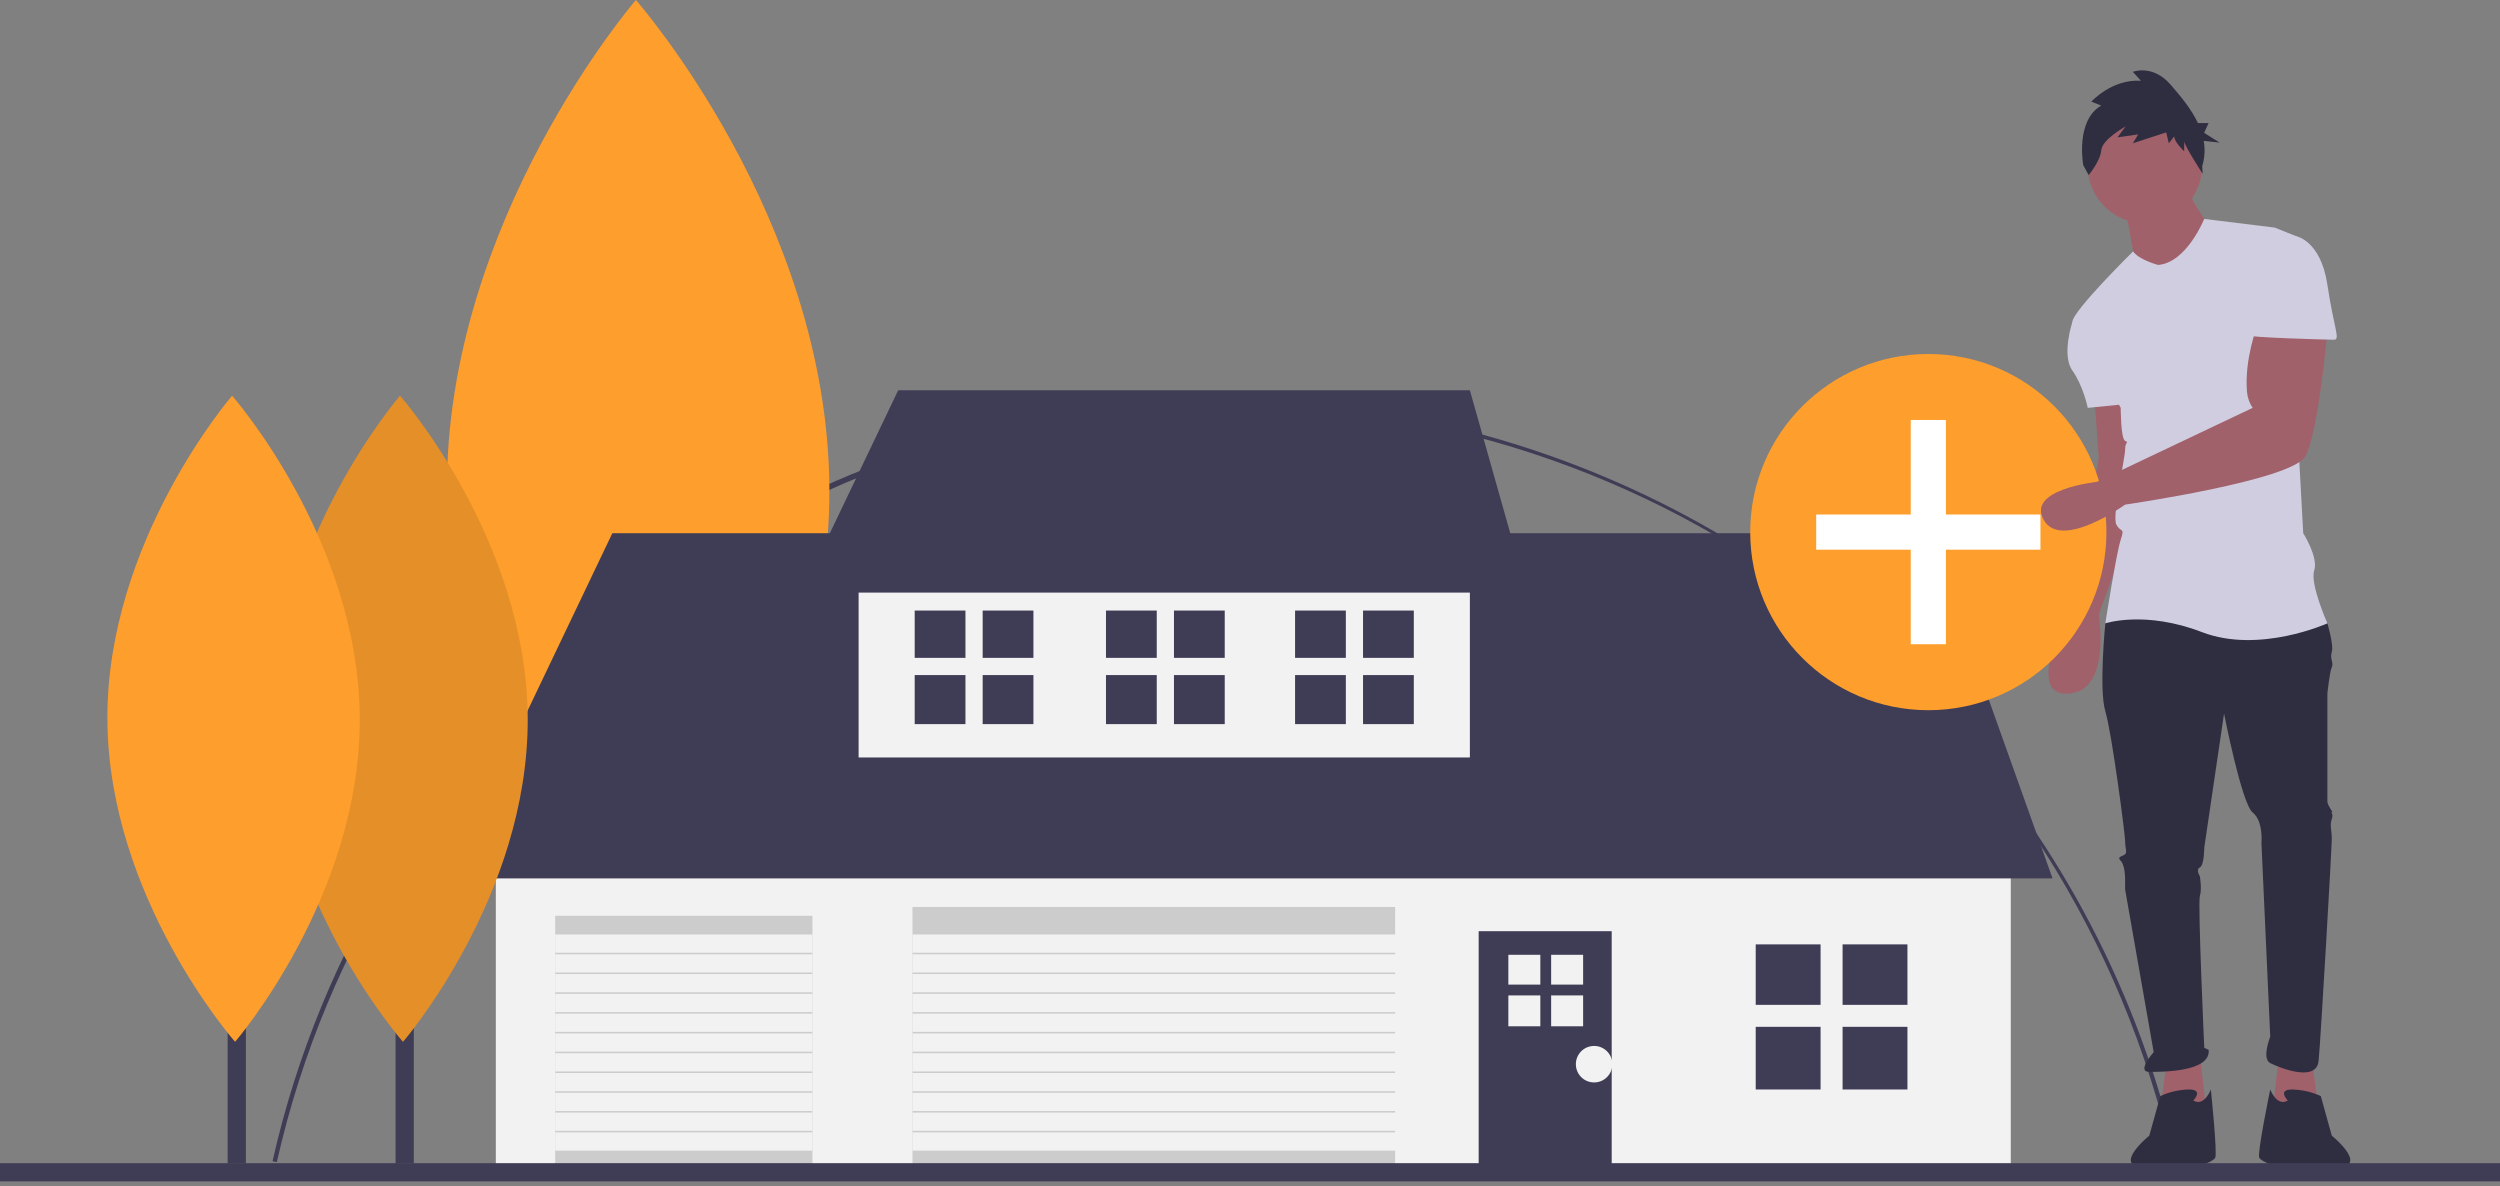 <?xml version="1.0" encoding="UTF-8"?>
<svg width="137px" height="65px" viewBox="0 0 137 65" version="1.1" xmlns="http://www.w3.org/2000/svg" xmlns:xlink="http://www.w3.org/1999/xlink">
    <rect x="0" y="0" width="137" height="65" fill="#808080" stroke="none"/>
    <title>household_illustration</title>
    <g id="Getting-Started-Page---End-User" stroke="none" stroke-width="1" fill="none" fill-rule="evenodd">
        <g id="Getting-Started-Tab---End-User-Dec-2020" transform="translate(-188, -1248)" fill-rule="nonzero">
            <g id="Explore-NPSP-Section---Expanded" transform="translate(95, 1107)">
                <g id="household_illustration" transform="translate(93, 141)">
                    <path d="M15.17,63.687 L14.935,63.634 C17.556,51.976 24.144,41.39 33.485,33.825 C47.841,22.217 67.168,18.828 84.617,24.861 C102.066,30.894 115.173,45.495 119.294,63.492 L119.059,63.545 C113.51,39.181 92.156,22.164 67.13,22.164 C42.433,22.164 20.58,39.627 15.17,63.687 Z" id="Path" fill="#3F3D56"></path>
                    <polygon id="Path" fill="#A0616A" points="126.698 58.138 127.059 60.788 124.529 61.029 124.891 57.776"></polygon>
                    <path d="M114.769,21.749 C114.769,21.749 115.01,25.002 115.01,25.123 C115.01,25.243 113.323,33.557 113.323,33.557 C113.323,33.557 110.913,38.136 113.323,38.015 C115.733,37.895 115.01,33.678 115.01,33.678 L117.54,26.689 L116.456,21.749 L114.769,21.749 Z" id="Path" fill="#A0616A"></path>
                    <polygon id="Path" fill="#A0616A" points="118.745 58.138 118.384 60.788 120.914 61.029 120.553 57.776"></polygon>
                    <path d="M115.974,33.316 L115.372,34.16 C115.372,34.16 115.01,37.774 115.372,38.979 C115.733,40.184 116.456,45.727 116.456,46.088 C116.456,46.45 116.577,46.691 116.456,46.811 C116.336,46.932 115.974,46.932 116.215,47.173 C116.456,47.414 116.456,48.137 116.456,48.137 L116.456,48.739 L118.022,57.656 C118.022,57.656 117.058,58.74 117.781,58.74 C118.504,58.74 121.155,58.74 121.035,57.535 L120.794,57.415 C120.794,57.415 120.432,49.462 120.553,49.101 C120.673,48.739 120.553,48.016 120.553,48.016 C120.553,48.016 120.312,47.655 120.553,47.534 C120.794,47.414 120.794,46.45 120.794,46.45 L121.878,39.1 C121.878,39.1 122.842,44.04 123.445,44.522 C124.047,45.004 123.927,46.209 123.927,46.209 L124.409,56.812 C124.409,56.812 123.927,58.017 124.409,58.258 C124.891,58.499 126.939,59.343 127.059,58.138 C127.18,56.933 127.782,46.45 127.782,45.968 C127.782,45.486 127.662,45.245 127.782,44.883 C127.903,44.522 127.662,44.522 127.782,44.522 C127.903,44.522 127.541,44.161 127.541,43.92 L127.541,38.015 C127.541,38.015 127.662,36.81 127.782,36.569 C127.903,36.328 127.662,36.088 127.782,35.726 C127.903,35.365 127.541,34.16 127.541,34.16 L122.119,32.714 L115.974,33.316 Z" id="Path" fill="#2F2E41"></path>
                    <path d="M120.191,60.307 C120.191,60.307 120.794,59.704 119.95,59.704 C119.409,59.715 118.875,59.838 118.384,60.066 L117.781,62.234 C117.781,62.234 115.311,64.223 118.083,63.982 C120.854,63.741 120.432,63.921 120.432,63.921 C120.432,63.921 121.276,63.68 121.396,63.439 C121.517,63.198 121.155,59.704 121.155,59.704 C121.155,59.704 120.794,60.668 120.191,60.307 Z" id="Path" fill="#2F2E41"></path>
                    <path d="M125.372,60.307 C125.372,60.307 124.77,59.704 125.613,59.704 C126.155,59.715 126.688,59.838 127.18,60.066 L127.782,62.234 C127.782,62.234 130.252,64.223 127.481,63.982 C124.71,63.741 124.77,63.921 124.77,63.921 C124.77,63.921 123.927,63.68 123.806,63.439 C123.686,63.198 124.409,59.704 124.409,59.704 C124.409,59.704 124.77,60.668 125.372,60.307 Z" id="Path" fill="#2F2E41"></path>
                    <rect id="Rectangle" fill="#3F3D56" x="34.478" y="21.379" width="1.073" height="42.372"></rect>
                    <path d="M45.45,26.779 C45.519,41.595 35.095,53.655 35.095,53.655 C35.095,53.655 24.56,41.692 24.492,26.876 C24.423,12.059 34.847,-2.40985086e-06 34.847,-2.40985086e-06 C34.847,-2.40985086e-06 45.382,11.963 45.45,26.779 Z" id="Path" fill="#FE9E2C"></path>
                    <rect id="Rectangle" fill="#F2F2F2" x="27.171" y="46.209" width="83.019" height="17.592"></rect>
                    <polygon id="Path" fill="#3F3D56" points="24.52 48.137 33.557 29.219 105.732 29.219 112.48 48.137"></polygon>
                    <rect id="Rectangle" fill="#F2F2F2" x="47.052" y="30.424" width="33.497" height="11.085"></rect>
                    <polygon id="Path" fill="#3F3D56" points="49.221 21.387 43.92 32.473 83.682 32.473 80.549 21.387"></polygon>
                    <rect id="Rectangle" fill="#CCCCCC" x="50.004" y="49.703" width="26.448" height="14.098"></rect>
                    <rect id="Rectangle" fill="#CCCCCC" x="30.424" y="50.185" width="14.098" height="13.616"></rect>
                    <rect id="Rectangle" fill="#3F3D56" x="81.031" y="51.029" width="7.29" height="12.772"></rect>
                    <rect id="Rectangle" fill="#3F3D56" x="0" y="63.741" width="137" height="1"></rect>
                    <rect id="Rectangle" fill="#3F3D56" x="21.677" y="35.793" width="1" height="27.961"></rect>
                    <path d="M28.918,39.357 C28.963,49.134 22.084,57.092 22.084,57.092 C22.084,57.092 15.132,49.198 15.087,39.42 C15.042,29.643 21.921,21.685 21.921,21.685 C21.921,21.685 28.873,29.579 28.918,39.357 Z" id="Path" fill="#FE9E2C"></path>
                    <path d="M28.918,39.357 C28.963,49.134 22.084,57.092 22.084,57.092 C22.084,57.092 15.132,49.198 15.087,39.42 C15.042,29.643 21.921,21.685 21.921,21.685 C21.921,21.685 28.873,29.579 28.918,39.357 Z" id="Path" fill="#000000" opacity="0.1"></path>
                    <rect id="Rectangle" fill="#3F3D56" x="12.475" y="35.793" width="1" height="27.961"></rect>
                    <path d="M19.716,39.357 C19.761,49.134 12.882,57.092 12.882,57.092 C12.882,57.092 5.93,49.198 5.885,39.42 C5.84,29.643 12.719,21.685 12.719,21.685 C12.719,21.685 19.671,29.579 19.716,39.357 Z" id="Path" fill="#FE9E2C"></path>
                    <rect id="Rectangle" fill="#3F3D56" x="96.213" y="51.752" width="3.555" height="3.314"></rect>
                    <rect id="Rectangle" fill="#3F3D56" x="100.973" y="51.752" width="3.555" height="3.314"></rect>
                    <rect id="Rectangle" fill="#3F3D56" x="96.213" y="56.27" width="3.555" height="3.434"></rect>
                    <rect id="Rectangle" fill="#3F3D56" x="100.973" y="56.27" width="3.555" height="3.434"></rect>
                    <rect id="Rectangle" fill="#3F3D56" x="50.125" y="33.458" width="2.782" height="2.593"></rect>
                    <rect id="Rectangle" fill="#3F3D56" x="53.85" y="33.458" width="2.782" height="2.593"></rect>
                    <rect id="Rectangle" fill="#3F3D56" x="50.125" y="36.994" width="2.782" height="2.688"></rect>
                    <rect id="Rectangle" fill="#3F3D56" x="53.85" y="36.994" width="2.782" height="2.688"></rect>
                    <rect id="Rectangle" fill="#3F3D56" x="70.97" y="33.458" width="2.782" height="2.593"></rect>
                    <rect id="Rectangle" fill="#3F3D56" x="74.695" y="33.458" width="2.782" height="2.593"></rect>
                    <rect id="Rectangle" fill="#3F3D56" x="70.97" y="36.994" width="2.782" height="2.688"></rect>
                    <rect id="Rectangle" fill="#3F3D56" x="74.695" y="36.994" width="2.782" height="2.688"></rect>
                    <rect id="Rectangle" fill="#3F3D56" x="60.608" y="33.458" width="2.782" height="2.593"></rect>
                    <rect id="Rectangle" fill="#3F3D56" x="64.333" y="33.458" width="2.782" height="2.593"></rect>
                    <rect id="Rectangle" fill="#3F3D56" x="60.608" y="36.994" width="2.782" height="2.688"></rect>
                    <rect id="Rectangle" fill="#3F3D56" x="64.333" y="36.994" width="2.782" height="2.688"></rect>
                    <rect id="Rectangle" fill="#F2F2F2" x="82.658" y="52.323" width="1.752" height="1.633"></rect>
                    <rect id="Rectangle" fill="#F2F2F2" x="85.003" y="52.323" width="1.752" height="1.633"></rect>
                    <rect id="Rectangle" fill="#F2F2F2" x="82.658" y="54.549" width="1.752" height="1.692"></rect>
                    <rect id="Rectangle" fill="#F2F2F2" x="85.003" y="54.549" width="1.752" height="1.692"></rect>
                    <circle id="Oval" fill="#F2F2F2" cx="87.357" cy="58.318" r="1"></circle>
                    <rect id="Rectangle" fill="#F2F2F2" x="50.004" y="51.209" width="26.508" height="1"></rect>
                    <rect id="Rectangle" fill="#F2F2F2" x="50.004" y="52.294" width="26.508" height="1"></rect>
                    <rect id="Rectangle" fill="#F2F2F2" x="50.004" y="53.378" width="26.508" height="1"></rect>
                    <rect id="Rectangle" fill="#F2F2F2" x="50.004" y="54.463" width="26.508" height="1"></rect>
                    <rect id="Rectangle" fill="#F2F2F2" x="50.004" y="55.547" width="26.508" height="1"></rect>
                    <rect id="Rectangle" fill="#F2F2F2" x="50.004" y="56.631" width="26.508" height="1"></rect>
                    <rect id="Rectangle" fill="#F2F2F2" x="50.004" y="57.716" width="26.508" height="1"></rect>
                    <rect id="Rectangle" fill="#F2F2F2" x="50.004" y="58.8" width="26.508" height="1"></rect>
                    <rect id="Rectangle" fill="#F2F2F2" x="50.004" y="59.885" width="26.508" height="1"></rect>
                    <rect id="Rectangle" fill="#F2F2F2" x="50.004" y="60.969" width="26.508" height="1"></rect>
                    <rect id="Rectangle" fill="#F2F2F2" x="50.004" y="62.054" width="26.508" height="1"></rect>
                    <rect id="Rectangle" fill="#F2F2F2" x="30.424" y="51.209" width="14.098" height="1"></rect>
                    <rect id="Rectangle" fill="#F2F2F2" x="30.424" y="52.294" width="14.098" height="1"></rect>
                    <rect id="Rectangle" fill="#F2F2F2" x="30.424" y="53.378" width="14.098" height="1"></rect>
                    <rect id="Rectangle" fill="#F2F2F2" x="30.424" y="54.463" width="14.098" height="1"></rect>
                    <rect id="Rectangle" fill="#F2F2F2" x="30.424" y="55.547" width="14.098" height="1"></rect>
                    <rect id="Rectangle" fill="#F2F2F2" x="30.424" y="56.631" width="14.098" height="1"></rect>
                    <rect id="Rectangle" fill="#F2F2F2" x="30.424" y="57.716" width="14.098" height="1"></rect>
                    <rect id="Rectangle" fill="#F2F2F2" x="30.424" y="58.8" width="14.098" height="1"></rect>
                    <rect id="Rectangle" fill="#F2F2F2" x="30.424" y="59.885" width="14.098" height="1"></rect>
                    <rect id="Rectangle" fill="#F2F2F2" x="30.424" y="60.969" width="14.098" height="1"></rect>
                    <rect id="Rectangle" fill="#F2F2F2" x="30.424" y="62.054" width="14.098" height="1"></rect>
                    <circle id="Oval" fill="#FE9E2C" cx="105.672" cy="29.159" r="9.76"></circle>
                    <polygon id="Path" fill="#FFFFFF" points="111.817 28.195 106.636 28.195 106.636 23.014 104.708 23.014 104.708 28.195 99.527 28.195 99.527 30.123 104.708 30.123 104.708 35.304 106.636 35.304 106.636 30.123 111.817 30.123"></polygon>
                    <circle id="Oval" fill="#A0616A" cx="117.54" cy="9.097" r="3.133"></circle>
                    <path d="M116.456,11.387 C116.456,11.387 116.938,13.796 116.938,14.158 C116.938,14.519 118.986,15.604 118.986,15.604 L121.276,12.712 C121.276,12.712 119.83,10.664 119.83,10.182 L116.456,11.387 Z" id="Path" fill="#A0616A"></path>
                    <path d="M118.263,14.519 C118.263,14.519 117.213,14.24 116.895,13.777 C116.895,13.777 113.564,17.05 113.564,17.652 L116.215,22.351 C116.215,22.351 116.215,24.038 116.456,24.159 C116.697,24.279 116.456,24.159 116.456,24.641 C116.456,25.123 115.733,28.255 115.974,28.737 C116.215,29.219 116.456,28.858 116.215,29.581 C115.974,30.304 115.372,34.16 115.372,34.16 C115.372,34.16 117.54,33.437 120.673,34.642 C123.806,35.847 127.541,34.16 127.541,34.16 C127.541,34.16 126.577,31.991 126.818,31.268 C127.059,30.545 126.216,29.219 126.216,29.219 L125.613,18.134 C125.613,18.134 126.457,13.194 125.854,12.953 L124.65,12.471 L120.791,11.997 C120.791,11.997 119.83,14.399 118.263,14.519 Z" id="Path" fill="#D0CDE1"></path>
                    <path d="M114.769,16.809 L113.564,17.652 C113.564,17.652 112.962,19.46 113.564,20.303 C114.167,21.146 114.408,22.351 114.408,22.351 L116.818,22.11 L114.769,16.809 Z" id="Path" fill="#D0CDE1"></path>
                    <path d="M123.686,17.893 C123.686,17.893 122.988,19.687 123.134,21.463 C123.16,21.78 123.267,22.086 123.445,22.351 L123.445,22.351 L114.896,26.41 C114.896,26.41 111.034,26.81 111.998,28.496 C112.962,30.183 116.456,27.653 116.456,27.653 C116.456,27.653 125.613,26.328 126.336,25.002 C127.059,23.677 127.541,18.134 127.541,18.134 L123.686,17.893 Z" id="Path" fill="#A0616A"></path>
                    <path d="M115.149,5.786 L114.605,5.569 C114.605,5.569 115.741,4.318 117.322,4.427 L116.878,3.937 C116.878,3.937 117.964,3.502 118.953,4.644 C119.472,5.245 120.073,5.95 120.448,6.745 L121.029,6.745 L120.787,7.28 L121.637,7.815 L120.764,7.719 C120.847,8.181 120.818,8.655 120.682,9.104 L120.705,9.527 C120.705,9.527 119.694,7.962 119.694,7.744 L119.694,8.288 C119.694,8.288 119.15,7.799 119.15,7.472 L118.854,7.853 L118.706,7.255 L116.878,7.853 L117.174,7.364 L116.038,7.527 L116.482,6.929 C116.482,6.929 115.198,7.636 115.149,8.234 C115.099,8.832 114.457,9.594 114.457,9.594 L114.161,9.05 C114.161,9.05 113.716,6.602 115.149,5.786 Z" id="Path" fill="#2F2E41"></path>
                    <path d="M124.047,12.953 L125.854,12.953 C125.854,12.953 127.18,13.194 127.541,15.604 C127.903,18.014 128.264,18.616 127.903,18.616 C127.541,18.616 123.204,18.496 123.204,18.375 C123.204,18.255 124.047,12.953 124.047,12.953 Z" id="Path" fill="#D0CDE1"></path>
                </g>
            </g>
        </g>
    </g>
</svg>